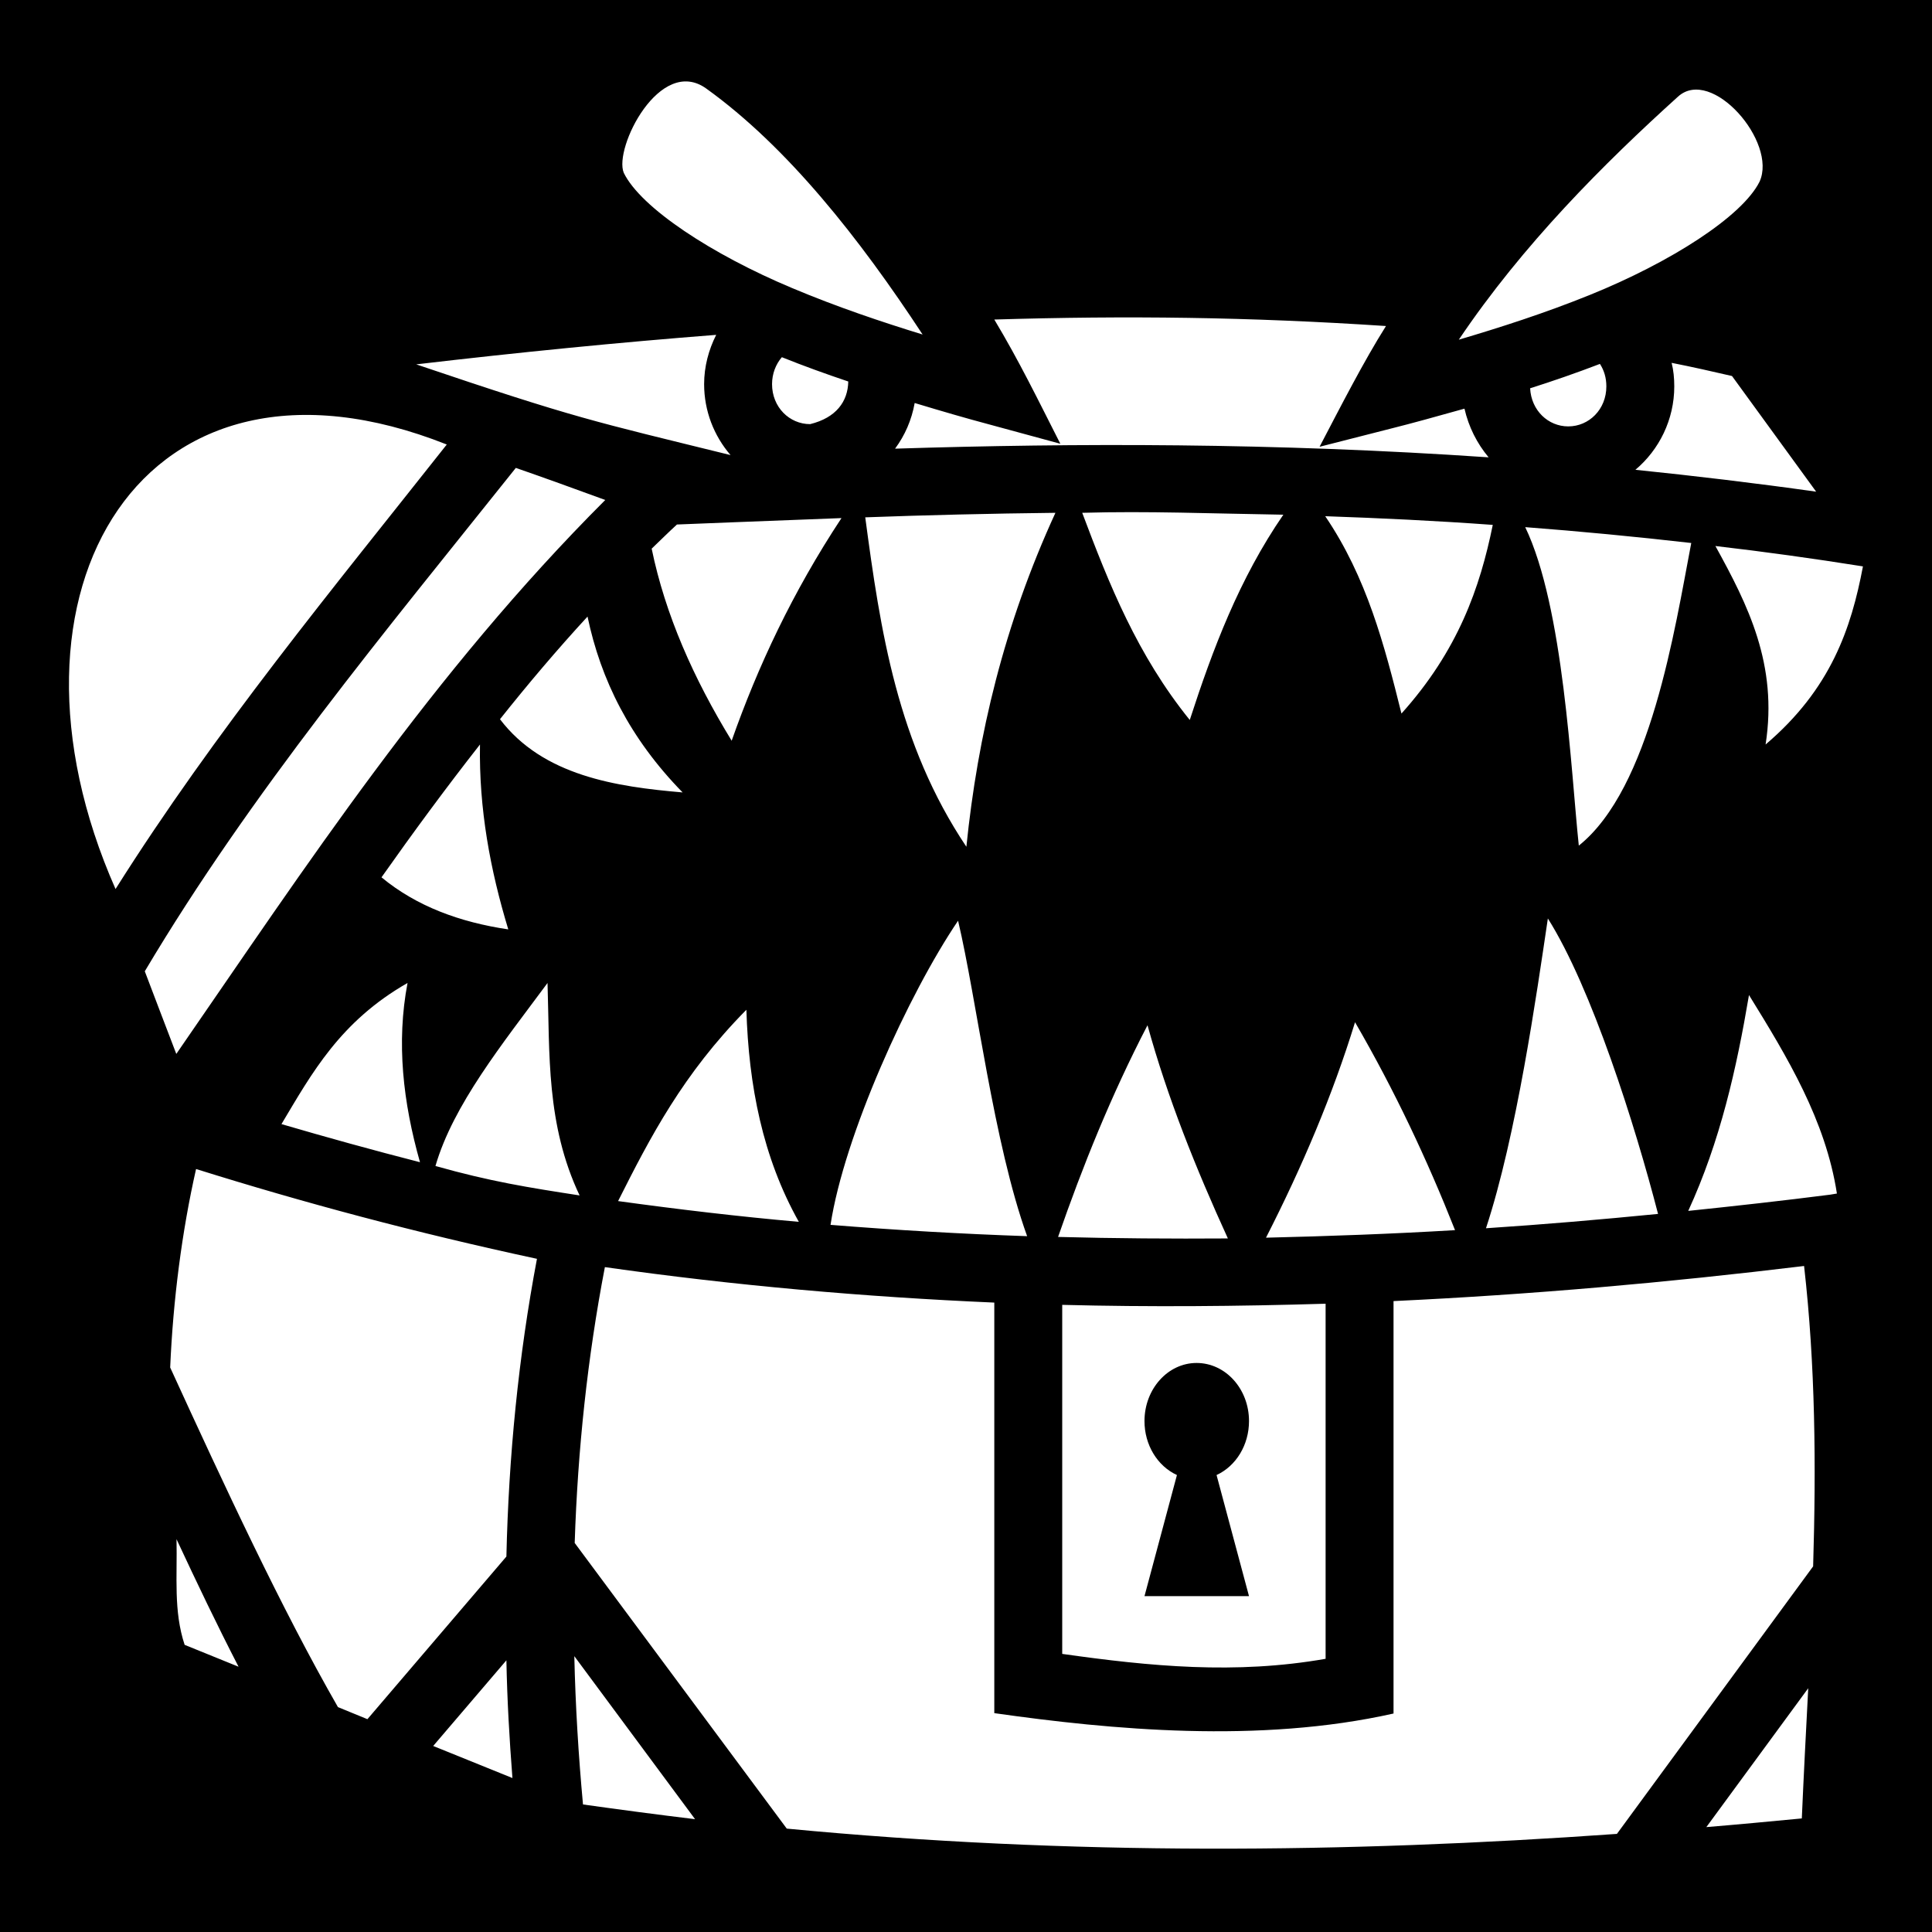 <svg xmlns="http://www.w3.org/2000/svg" viewBox="0 0 512 512" style="height: 512px; width: 512px;"><path d="M0 0h512v512H0z" fill="#000000" fill-opacity="1"></path><g class="" transform="translate(0,0)" style=""><path d="M165.3 45.79c4.5 9.27 23.4 21.66 44.6 30.54 11.9 5.01 23.8 9 34.6 12.32-16.7-25.45-35.8-49.69-57.3-65.16-12.3-8.9-24.6 15.79-21.9 22.3zM444.7 25.6c-19.6 17.71-41.1 39.17-58.1 64.42 10.8-3.19 22.8-7.03 34.8-11.89 21.3-8.62 40.3-20.76 44.9-29.98 4.8-10.51-12.7-30.59-21.6-22.55zM263.5 84.68c6.6 11 11.5 21.12 17.5 32.92l-19.5-5.3c-4.9-1.3-11.5-3.2-19.1-5.5-.8 4.5-2.6 8.6-5.2 12.1 47.7-1.5 100.3-1.6 157.3 2.3-3.1-3.7-5.3-8.1-6.4-12.9-7.5 2.1-14 3.9-18.8 5.1l-19.6 5c5.6-10.7 11.7-22.65 17.6-32-36.4-2.41-68.7-2.78-103.8-1.72zm-73.7 4.06c-25.7 2-52.2 4.62-79.5 7.82C153 111 157.1 111.6 193.6 120.6c-4.4-5.1-7-11.7-7-18.8 0-4.65 1.2-9.11 3.2-13.06zm17.4 5.92c-1.6 1.85-2.6 4.39-2.6 7.14 0 6.1 4.6 10.6 10.1 10.6 6.9-1.7 10-6 10.1-11.3-5.8-1.95-11.7-4.07-17.6-6.44zm235.8 1.5c.5 1.99.7 4.04.7 6.24 0 8.8-4 16.8-10.3 22.1 15.6 1.6 31.6 3.5 47.9 5.8L459 99.65c-5.2-1.2-10.5-2.41-16-3.49zm-19 .28c-6.3 2.41-12.5 4.56-18.5 6.46.3 5.9 4.8 10.1 10.1 10.1 5.5 0 10.1-4.5 10.1-10.6 0-2.3-.6-4.25-1.7-5.96zM30.62 235.6c26.49-42 57.67-79.7 87.78-117.8C37.98 85.89-4.308 156.6 30.62 235.6zM136.7 124c-34.8 43.6-70.14 86-98.33 133.4 2.71 7.2 5.54 14.5 8.35 21.9 34.39-49.8 67.78-100.9 113.68-146.8-8.2-3-16.2-5.9-23.7-8.5zm150.1 11.9c7.1 18.9 14.6 37.7 28.5 54.9 6.1-18.8 13.1-37.4 24.8-54.4-19.2-.3-36-1-53.3-.5zm-7.1 0c-17.4.2-34.2.6-50.4 1.2 4 30 8.5 60 26.8 87.3 3-29.5 10-58.9 23.6-88.5zm71.5.9c11 16.2 15.7 34.2 20.2 52.3 15-16.7 20.8-33.3 24.2-50-15.1-1.1-29.9-1.8-44.4-2.3zm-128.2.5c-18.7.7-43.6 1.7-43.6 1.7-2.3 2.1-4.5 4.3-6.7 6.4 3.6 17.5 11.1 34.4 21.2 50.9 6.9-19.6 16.1-39.3 29.1-59zm181.2 2.4c10.2 21.2 12.1 64.5 14.2 84.4 19-15.2 25.4-57.2 29.8-80.2-14.9-1.7-29.6-3.1-44-4.2zm50.4 5c8.6 15.6 16.6 31.4 13.3 52.6 17.3-14.7 22.7-30.8 25.8-47.2-13.2-2.1-26.2-3.9-39.1-5.4zm-298.9 18.7c-8.1 8.8-15.8 17.9-23.2 27.2 11.4 15 30.8 17.9 48.4 19.4-14-14.3-21.7-29.9-25.2-46.6zm-28.5 33.9c-9.1 11.6-17.7 23.3-26.1 35.2 9.3 7.7 20.8 11.9 33.6 13.8-4.8-15.8-7.8-32-7.5-49zm283 46.1c-3 20.2-8.3 57.5-16.4 82.1 15.2-1 30.4-2.3 45.6-3.8-6.1-23.6-17.6-59.9-29.2-78.3zm-156.3.6c-13.2 19.5-30.2 57-33.8 80.6 17.4 1.4 34.7 2.4 52.1 3-8.9-24.7-13.4-62.9-18.3-83.6zM108 260.5c-17.86 10.2-25.35 23.9-33.41 37.4 11.97 3.5 24.21 6.9 36.71 10.1-4.5-15.9-6.3-31.7-3.3-47.5zm37.1 0c-12 16.2-25 32.3-29.7 48.5 14.5 4.1 24.6 5.7 38.2 7.8-8.9-18.8-7.9-37.5-8.5-56.3zm318.4 3.2c-3.3 19.5-7.6 38.7-16.1 57.2 12.5-1.3 25.1-2.7 37.6-4.3l1.8-.3c-3-19.4-13.1-36.1-23.3-52.6zm-265.7 3.9c-16.8 17-25.5 33.8-34 50.7 16 2.2 32 4.1 47.9 5.5-9.6-17.1-13.3-36.2-13.9-56.2zm161.3 3.3c-5.9 19.2-14 38.3-23.6 57.1 16.7-.4 33.4-1 50.1-2-7.4-18.7-16-37-26.5-55.1zm-55 .8c-9.7 18.7-17.2 37.4-23.7 56.1 15 .4 30 .5 45 .4-8.5-18.6-16-37.3-21.3-56.5zM51.96 309.8c-3.76 16.6-6.09 34.7-6.86 52.6 14.38 31.4 29.54 64 44.46 90l7.81 3.2 36.83-43.1c.6-26.5 3.2-53 8.1-78.9-32.1-6.9-61.94-14.9-90.34-23.8zm426.14 25.7c-36.3 4.4-72.5 7.6-108.8 9.3v109.3c-35.6 8-74.8 4.3-105.8-.1V345.2c-34.4-1.5-68.8-4.5-103.2-9.4-4.6 23.9-7.2 48.4-8 73.1l56.2 75.7c75.3 7.2 148.2 6.5 220 1.4l52-70.9c.8-26.7.6-53.3-2.4-79.6zm-126.8 10c-23.3.7-46.5.9-69.8.3v92.5c23.3 3.3 45.9 5.5 69.8 1.3zm-34.2 15.7c7.7 0 13.9 6.9 13.9 15.4 0 6.3-3.4 11.9-8.6 14.3L331 423h-27.7l8.6-32.1c-5.2-2.4-8.6-8-8.6-14.3 0-8.5 6.2-15.4 13.8-15.4zM46.78 407.9c.22 10.1-.82 19 2.15 28l14.29 5.8c-5.68-11-11.12-22.4-16.44-33.8zm105.42 31c.3 13.2 1.1 26.3 2.3 39.3 9.9 1.4 19.8 2.7 29.7 3.9zm-18 1.1l-19.4 22.7 21 8.5c-.8-10.3-1.4-20.7-1.6-31.2zm345 7.4l-27 36.8c8.5-.7 16.9-1.5 25.3-2.3.5-11.5 1.1-23 1.7-34.5z" fill="#fff" fill-opacity="1"></path></g></svg>